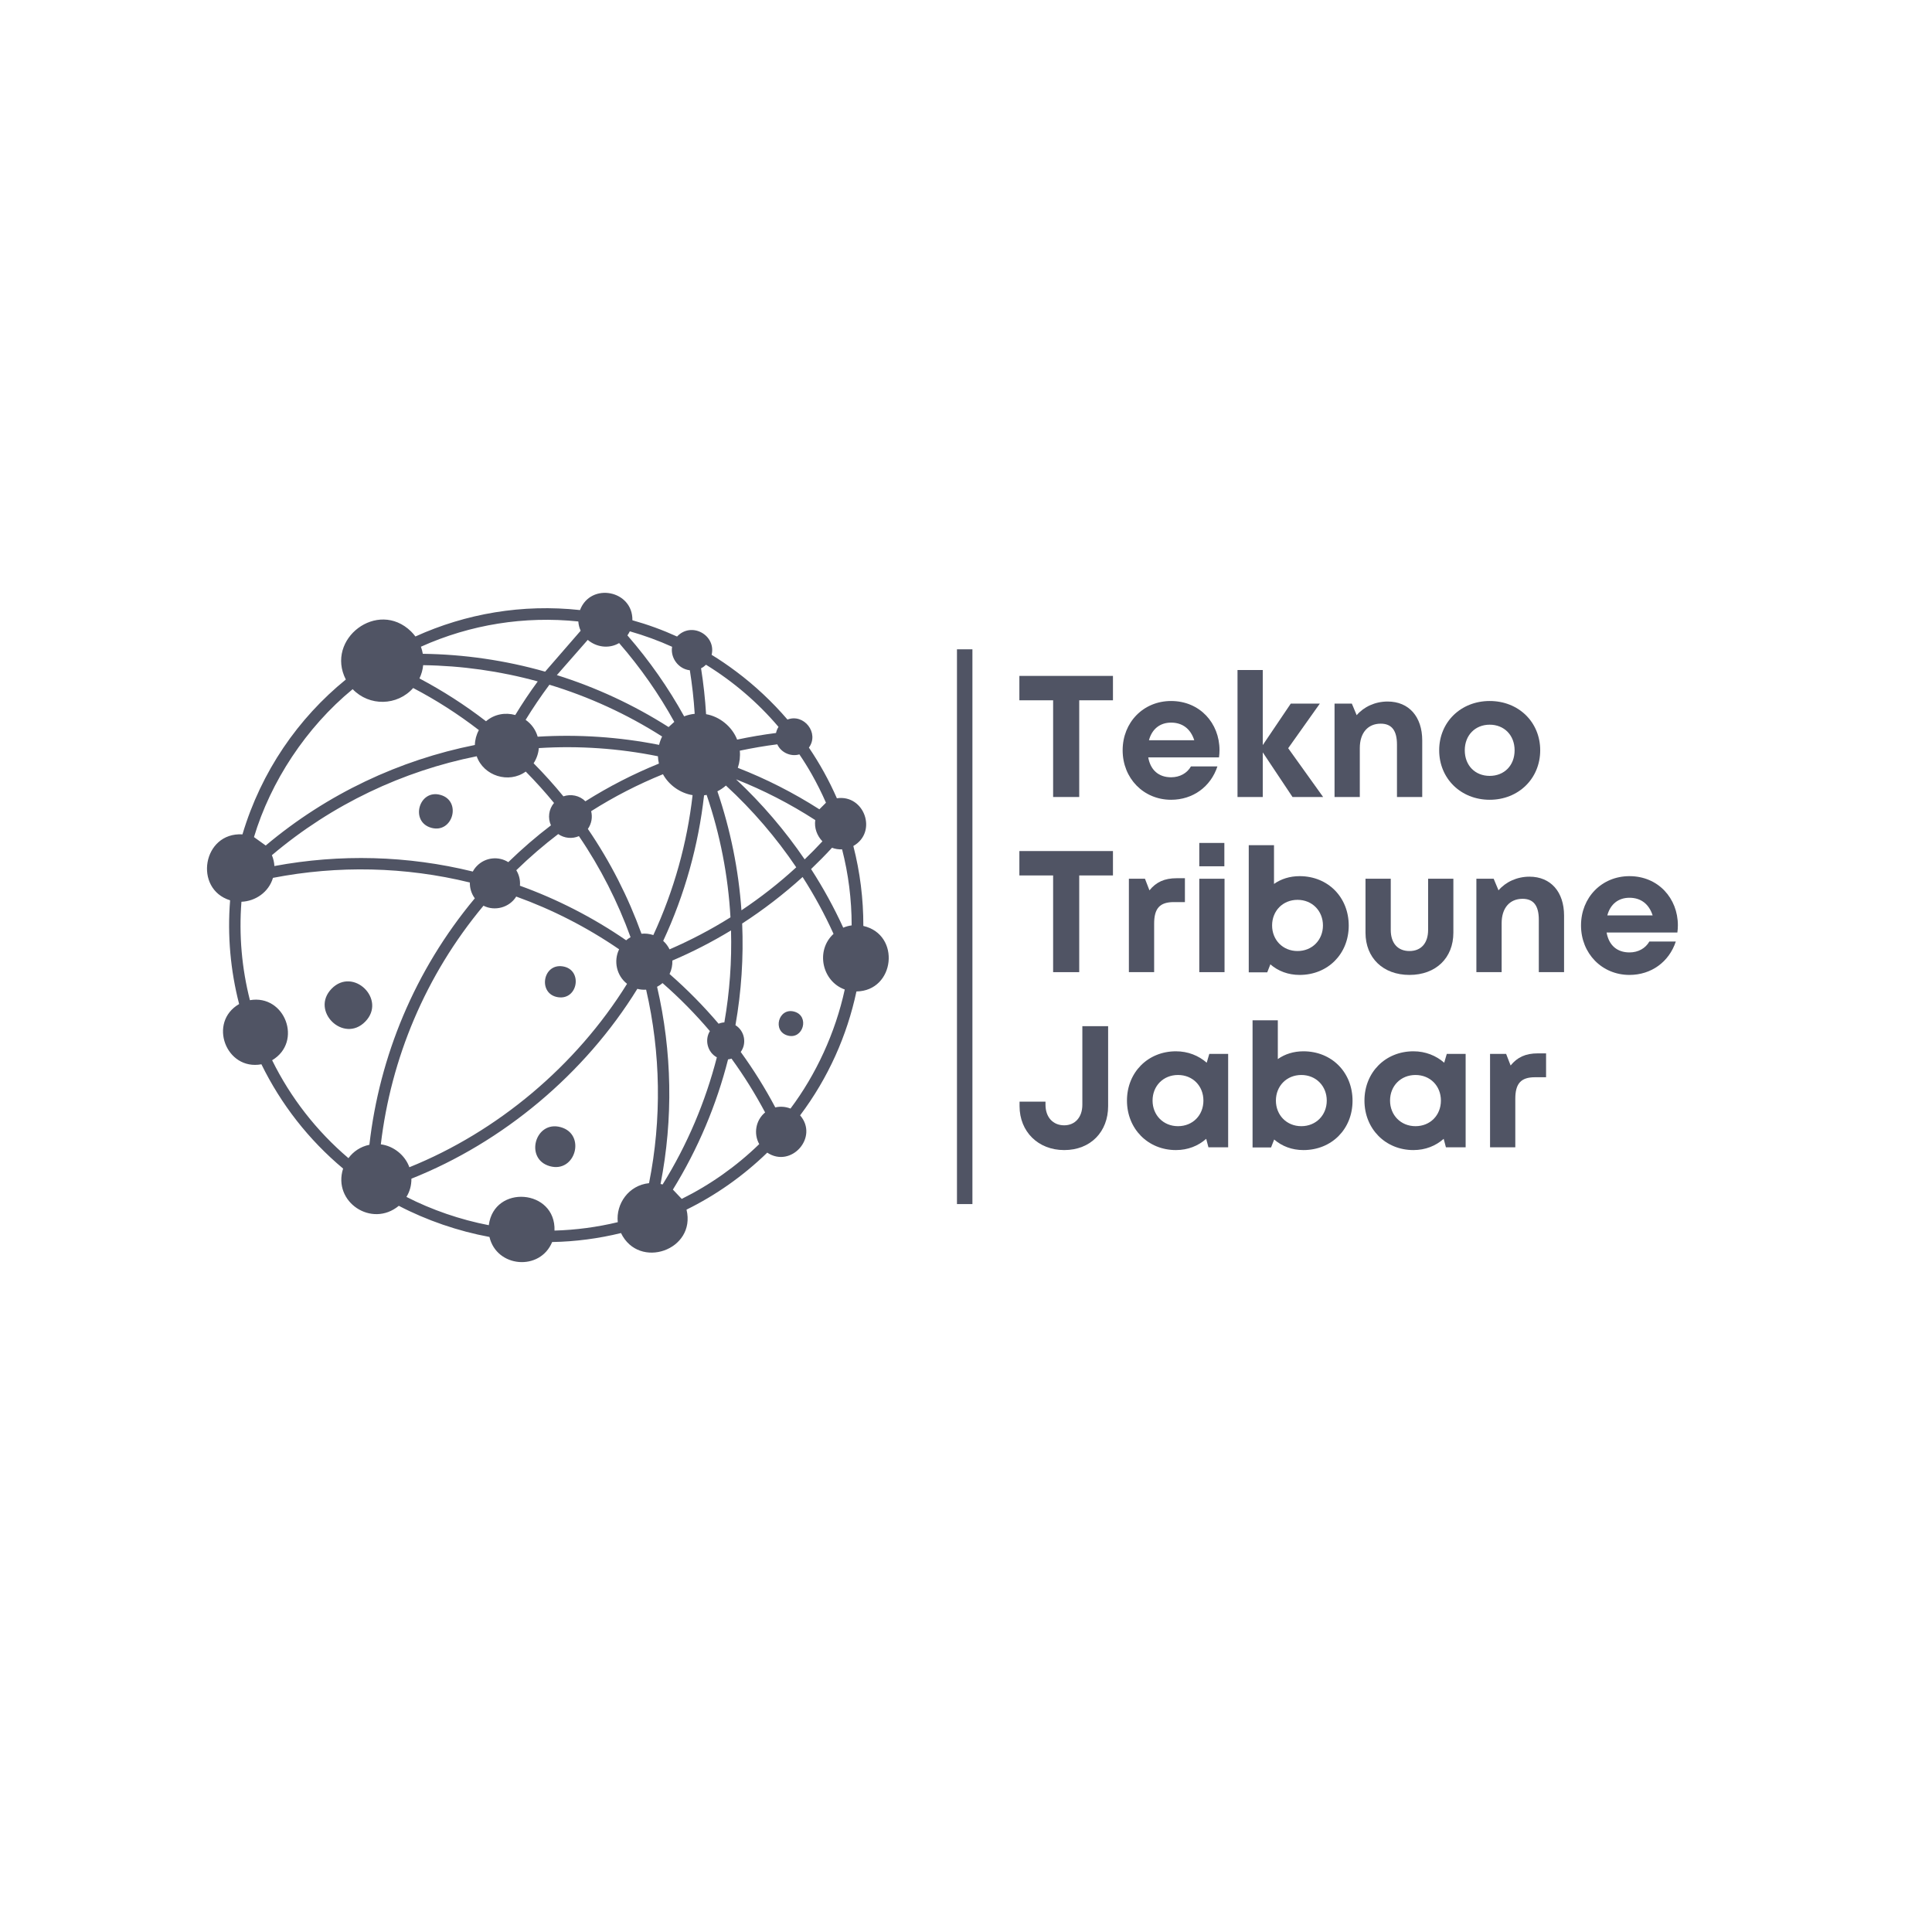 <svg xmlns="http://www.w3.org/2000/svg" xmlns:xlink="http://www.w3.org/1999/xlink" width="500" zoomAndPan="magnify" viewBox="0 0 375 375" height="500" preserveAspectRatio="xMidYMid meet" version="1.0"><defs><g/></defs><path fill="#505464" d="M 70.898 198.293 C 66.703 202.594 60.168 196.223 64.363 191.91 C 68.559 187.609 75.094 193.992 70.898 198.293 Z M 166.234 192.441 C 164.422 200.973 160.781 209.199 155.301 216.488 C 158.969 220.73 153.551 226.809 148.922 223.727 C 144.184 228.324 138.883 232.016 133.254 234.789 C 135.156 242.652 124.027 246.531 120.535 239.336 C 116.199 240.395 111.719 240.996 107.172 241.078 C 104.82 246.777 96.383 246.035 95.004 240.09 C 88.93 238.973 82.781 236.855 77.41 234.047 C 72.168 238.387 64.516 233.309 66.598 226.82 C 59.91 221.227 54.539 214.336 50.742 206.578 C 43.863 207.848 40.316 198.422 46.414 194.883 C 44.746 188.422 44.113 181.625 44.664 174.75 C 37.531 172.551 39.328 161.504 47.062 161.949 C 50.719 149.703 57.875 139.418 67.125 131.895 C 63.105 124.043 73.297 116.242 79.785 122.562 C 80.102 122.871 80.371 123.199 80.633 123.539 C 90.422 119.098 101.41 117.191 112.578 118.414 C 114.656 112.961 122.863 114.57 122.746 120.391 C 125.695 121.211 128.598 122.27 131.418 123.551 C 134.215 120.578 139.035 123.281 138.129 127.102 C 139.73 128.078 141.305 129.156 142.844 130.309 C 146.5 133.035 149.895 136.223 152.848 139.664 C 156.043 138.441 159.074 142.285 157.008 145.109 C 159.133 148.246 160.945 151.535 162.438 154.945 C 167.773 154.156 170.395 161.504 165.633 164.207 C 166.938 169.285 167.586 174.504 167.574 179.723 C 174.895 181.402 173.742 192.336 166.234 192.441 Z M 150.871 144.473 C 148.438 144.777 146.004 145.203 143.594 145.707 C 143.703 146.824 143.57 147.965 143.207 149.035 C 148.672 151.16 153.984 153.852 159.039 157.086 L 160.32 155.805 C 159.5 153.934 158.582 152.102 157.582 150.324 C 156.832 148.996 156.02 147.691 155.16 146.426 C 153.516 146.918 151.602 146.094 150.871 144.473 Z M 100.918 171.918 C 108.086 174.504 115.023 178.031 121.535 182.508 C 121.805 182.273 122.098 182.074 122.391 181.91 C 119.91 175.066 116.574 168.461 112.367 162.293 C 111.074 162.855 109.547 162.727 108.348 161.891 C 105.523 164.043 102.809 166.383 100.211 168.91 C 100.777 169.824 101.012 170.883 100.918 171.918 Z M 127.93 144.578 C 128.059 144.027 128.258 143.473 128.516 142.957 C 121.617 138.562 114.246 135.211 106.641 132.906 C 104.984 135.129 103.445 137.41 102.023 139.723 C 103.117 140.488 103.961 141.605 104.363 142.992 C 112.25 142.512 120.172 143.039 127.93 144.578 Z M 127.703 146.789 C 120.09 145.25 112.32 144.719 104.586 145.203 C 104.504 146.234 104.16 147.246 103.574 148.152 C 105.621 150.219 107.547 152.359 109.355 154.57 C 110.789 154.074 112.484 154.383 113.625 155.531 C 118.195 152.652 122.98 150.207 127.895 148.211 C 127.785 147.754 127.727 147.27 127.703 146.789 Z M 92.527 146.789 C 78.223 149.656 64.504 156.074 52.773 165.992 C 53.055 166.664 53.223 167.379 53.258 168.098 C 65.996 165.723 79.102 166.051 91.773 169.168 C 91.984 168.77 92.254 168.391 92.586 168.062 C 94.219 166.395 96.77 166.148 98.66 167.344 C 101.305 164.773 104.066 162.387 106.938 160.199 C 106.301 158.789 106.488 157.086 107.535 155.852 C 105.82 153.758 103.984 151.727 102.047 149.762 C 98.754 152.148 93.867 150.609 92.527 146.789 Z M 124.508 181.238 C 125.285 181.156 126.059 181.25 126.812 181.496 C 130.82 172.824 133.371 163.645 134.43 154.336 C 132.09 153.969 129.844 152.418 128.68 150.277 C 123.871 152.23 119.207 154.617 114.742 157.449 C 115.035 158.613 114.824 159.871 114.105 160.895 C 118.477 167.297 121.945 174.141 124.508 181.238 Z M 128.727 182.625 C 129.258 183.105 129.668 183.672 129.961 184.27 C 134.027 182.508 137.977 180.438 141.785 178.055 C 141.328 169.988 139.789 161.996 137.156 154.289 C 136.988 154.324 136.824 154.348 136.66 154.371 C 135.566 164.066 132.922 173.621 128.727 182.625 Z M 129.961 189.055 C 133.418 192.074 136.59 195.309 139.48 198.703 C 139.836 198.551 140.211 198.469 140.598 198.445 C 141.633 192.535 142.055 186.551 141.891 180.594 C 138.211 182.824 134.414 184.777 130.504 186.445 C 130.539 187.34 130.359 188.23 129.961 189.055 Z M 143.914 176.691 C 147.629 174.211 151.188 171.438 154.551 168.344 C 150.684 162.621 146.086 157.238 140.902 152.477 C 140.387 152.922 139.836 153.301 139.246 153.594 C 141.797 161.094 143.359 168.852 143.914 176.691 Z M 156.184 166.805 C 157.359 165.676 158.512 164.512 159.629 163.301 C 158.605 162.234 158.016 160.738 158.242 159.176 C 153.328 156.004 148.18 153.359 142.867 151.266 C 147.91 155.98 152.387 161.234 156.184 166.805 Z M 136.074 129.711 C 136.543 132.672 136.871 135.645 137.051 138.621 C 139.684 139.078 142.09 141.027 143.078 143.555 C 145.582 143.027 148.098 142.594 150.625 142.273 C 150.707 141.863 150.871 141.453 151.105 141.086 C 147.098 136.363 142.328 132.285 137.035 129.027 C 136.742 129.309 136.426 129.547 136.074 129.711 Z M 121.781 123.328 C 126.07 128.254 129.738 133.52 132.793 139.043 C 133.453 138.785 134.133 138.621 134.84 138.551 C 134.664 135.715 134.344 132.906 133.898 130.098 C 131.699 129.863 130.09 127.699 130.453 125.539 C 127.832 124.352 125.094 123.352 122.25 122.539 C 122.109 122.812 121.957 123.082 121.781 123.328 Z M 108.086 131.039 C 115.621 133.402 122.922 136.762 129.773 141.121 L 130.879 140.113 C 127.906 134.73 124.332 129.605 120.172 124.82 C 118.137 126.008 115.703 125.586 114.082 124.199 Z M 81.699 125.527 C 81.863 125.973 81.984 126.43 82.066 126.902 C 90.059 127.008 98.051 128.16 105.809 130.367 L 112.707 122.422 C 112.449 121.871 112.297 121.27 112.25 120.625 C 101.848 119.543 91.34 121.188 81.699 125.527 Z M 81.418 131.684 C 85.898 134.059 90.223 136.82 94.336 139.996 C 95.98 138.586 98.121 138.254 100.012 138.785 C 101.363 136.562 102.809 134.387 104.375 132.262 C 97.098 130.262 89.621 129.215 82.137 129.109 C 82.055 129.992 81.805 130.863 81.418 131.684 Z M 49.297 162.48 L 51.574 164.113 C 63.578 154.027 77.586 147.516 92.172 144.602 C 92.195 143.602 92.457 142.605 92.949 141.711 C 88.895 138.586 84.629 135.855 80.195 133.543 C 77.117 137.031 71.676 137.137 68.453 133.766 C 59.391 141.219 52.527 151.715 49.297 162.48 Z M 92.16 174.363 C 91.492 173.457 91.176 172.375 91.199 171.293 C 78.633 168.215 65.609 167.945 52.984 170.391 C 52.152 173.199 49.555 174.926 46.863 175.031 C 46.355 181.555 46.945 187.996 48.508 194.133 C 55.312 192.957 58.816 202.219 52.82 205.793 C 56.395 213.043 61.414 219.508 67.633 224.797 C 68.57 223.516 69.969 222.555 71.699 222.199 C 73.648 205.074 80.465 188.387 92.16 174.363 Z M 79.457 226.562 C 96.535 219.672 111.812 206.898 121.711 190.957 C 119.652 189.348 119.066 186.504 120.172 184.258 C 113.859 179.934 107.148 176.523 100.199 174.023 C 98.871 176.172 96.027 176.914 93.844 175.797 C 82.512 189.383 75.883 205.535 73.918 222.117 C 76.375 222.422 78.621 224.211 79.457 226.562 Z M 125.414 192.098 C 124.836 192.133 124.262 192.086 123.707 191.934 C 113.484 208.496 97.613 221.719 79.855 228.781 C 79.867 230.109 79.516 231.309 78.891 232.32 C 83.793 234.836 89.363 236.75 94.875 237.809 C 95.898 229.828 107.91 230.805 107.629 238.855 C 111.801 238.738 115.914 238.184 119.91 237.223 C 119.523 233.684 122.016 230.051 125.977 229.652 C 128.457 217.238 128.258 204.43 125.414 192.098 Z M 128.609 229.91 C 133.43 222.152 136.93 213.82 139.141 205.227 C 137.332 204.254 136.719 201.855 137.789 200.137 C 134.992 196.848 131.938 193.734 128.598 190.816 C 128.27 191.102 127.918 191.336 127.539 191.535 C 130.453 204.098 130.691 217.168 128.211 229.816 C 128.34 229.828 128.48 229.863 128.609 229.91 Z M 148.508 215.922 C 146.594 212.328 144.418 208.824 141.984 205.477 C 141.762 205.547 141.539 205.605 141.316 205.629 C 139.082 214.418 135.508 222.953 130.609 230.898 L 132.324 232.707 C 137.848 229.969 142.926 226.383 147.367 222.07 C 146.242 220.074 146.664 217.441 148.508 215.922 Z M 163.965 192.062 C 159.57 190.488 158.242 184.52 161.789 181.262 C 160.086 177.5 158.078 173.797 155.785 170.227 C 152.082 173.586 148.156 176.598 144.055 179.254 C 144.336 185.836 143.902 192.453 142.75 198.988 C 144.523 200.078 144.996 202.523 143.773 204.184 C 146.277 207.637 148.52 211.234 150.484 214.949 C 151.457 214.715 152.492 214.797 153.434 215.172 C 158.383 208.578 162.145 200.469 163.965 192.062 Z M 165.305 179.617 C 165.305 174.574 164.672 169.625 163.449 164.855 C 162.766 164.891 162.098 164.785 161.496 164.547 C 160.18 165.98 158.816 167.355 157.43 168.684 C 159.805 172.363 161.895 176.172 163.672 180.062 C 164.199 179.84 164.754 179.688 165.305 179.617 Z M 154.164 196.355 C 151.117 195.508 149.836 200.148 152.883 200.996 C 155.914 201.844 157.207 197.199 154.164 196.355 Z M 108.289 193.555 C 112.215 194.18 113.164 188.195 109.238 187.574 C 105.312 186.949 104.363 192.934 108.289 193.555 Z M 108.828 218.781 C 103.855 217.406 101.754 224.984 106.734 226.359 C 111.707 227.734 113.801 220.156 108.828 218.781 Z M 85.484 154.289 C 81.301 153.125 79.527 159.516 83.723 160.68 C 87.906 161.832 89.668 155.438 85.484 154.289 Z M 85.484 154.289 " fill-opacity="1" fill-rule="nonzero"/><g fill="#505464" fill-opacity="1"><g transform="translate(197.157, 154.697)"><g><path d="M 18.867 -23.504 L 0.703 -23.504 L 0.703 -18.77 L 7.254 -18.77 L 7.254 0 L 12.32 0 L 12.32 -18.77 L 18.867 -18.77 Z M 18.867 -23.504 "/></g></g></g><g fill="#505464" fill-opacity="1"><g transform="translate(216.764, 154.697)"><g><path d="M 19.941 -9.098 C 19.941 -14.336 16.117 -18.633 10.543 -18.633 C 5.172 -18.633 1.141 -14.504 1.141 -9.066 C 1.141 -3.625 5.203 0.539 10.543 0.539 C 14.773 0.539 18.23 -1.98 19.539 -5.941 L 14.402 -5.941 C 13.664 -4.633 12.254 -3.828 10.543 -3.828 C 8.16 -3.828 6.547 -5.203 6.109 -7.688 L 19.844 -7.688 C 19.91 -8.16 19.941 -8.629 19.941 -9.098 Z M 10.543 -14.438 C 12.758 -14.438 14.336 -13.227 15.043 -11.012 L 6.246 -11.012 C 6.816 -13.16 8.359 -14.438 10.543 -14.438 Z M 10.543 -14.438 "/></g></g></g><g fill="#505464" fill-opacity="1"><g transform="translate(237.848, 154.697)"><g><path d="M 18.969 0 L 12.188 -9.469 L 18.332 -18.129 L 12.691 -18.129 L 7.254 -10.074 L 7.254 -24.645 L 2.352 -24.645 L 2.352 0 L 7.254 0 L 7.254 -8.664 L 13.027 0 Z M 18.969 0 "/></g></g></g><g fill="#505464" fill-opacity="1"><g transform="translate(256.683, 154.697)"><g><path d="M 12.656 -18.531 C 10.207 -18.531 8.023 -17.492 6.648 -15.879 L 5.707 -18.129 L 2.352 -18.129 L 2.352 0 L 7.254 0 L 7.254 -9.5 C 7.254 -12.422 8.797 -14.234 11.316 -14.234 C 13.43 -14.234 14.469 -12.926 14.469 -10.172 L 14.469 0 L 19.371 0 L 19.371 -10.98 C 19.371 -15.578 16.789 -18.531 12.656 -18.531 Z M 12.656 -18.531 "/></g></g></g><g fill="#505464" fill-opacity="1"><g transform="translate(278.203, 154.697)"><g><path d="M 10.945 0.539 C 16.551 0.539 20.75 -3.594 20.75 -9.066 C 20.75 -14.539 16.551 -18.633 10.945 -18.633 C 5.34 -18.633 1.141 -14.539 1.141 -9.066 C 1.141 -3.594 5.34 0.539 10.945 0.539 Z M 10.945 -4.098 C 8.125 -4.098 6.109 -6.109 6.109 -9.066 C 6.109 -11.984 8.125 -14.035 10.945 -14.035 C 13.766 -14.035 15.781 -11.984 15.781 -9.066 C 15.781 -6.109 13.766 -4.098 10.945 -4.098 Z M 10.945 -4.098 "/></g></g></g><g fill="#505464" fill-opacity="1"><g transform="translate(197.157, 188.693)"><g><path d="M 18.867 -23.504 L 0.703 -23.504 L 0.703 -18.77 L 7.254 -18.77 L 7.254 0 L 12.32 0 L 12.32 -18.77 L 18.867 -18.77 Z M 18.867 -23.504 "/></g></g></g><g fill="#505464" fill-opacity="1"><g transform="translate(216.764, 188.693)"><g><path d="M 11.617 -18.23 C 9.266 -18.23 7.656 -17.492 6.344 -15.879 L 5.473 -18.129 L 2.352 -18.129 L 2.352 0 L 7.254 0 L 7.254 -9.402 C 7.254 -12.355 8.328 -13.598 11.078 -13.598 L 13.227 -13.598 L 13.227 -18.23 Z M 11.617 -18.23 "/></g></g></g><g fill="#505464" fill-opacity="1"><g transform="translate(230.428, 188.693)"><g><path d="M 2.352 -20.547 L 7.219 -20.547 L 7.219 -25.078 L 2.352 -25.078 Z M 2.352 0 L 7.254 0 L 7.254 -18.129 L 2.352 -18.129 Z M 2.352 0 "/></g></g></g><g fill="#505464" fill-opacity="1"><g transform="translate(240.03, 188.693)"><g><path d="M 12.223 -18.633 C 10.34 -18.633 8.629 -18.098 7.254 -17.121 L 7.254 -24.645 L 2.352 -24.645 L 2.352 0.035 L 5.941 0.035 L 6.547 -1.512 C 8.059 -0.203 10.004 0.539 12.223 0.539 C 17.727 0.539 21.758 -3.559 21.758 -9.031 C 21.758 -14.539 17.727 -18.633 12.223 -18.633 Z M 11.816 -4.098 C 8.965 -4.098 6.883 -6.246 6.883 -9.066 C 6.883 -11.887 8.965 -14.035 11.816 -14.035 C 14.672 -14.035 16.754 -11.887 16.754 -9.066 C 16.754 -6.246 14.672 -4.098 11.816 -4.098 Z M 11.816 -4.098 "/></g></g></g><g fill="#505464" fill-opacity="1"><g transform="translate(262.961, 188.693)"><g><path d="M 10.609 0.539 C 15.746 0.539 19.137 -2.754 19.137 -7.656 L 19.137 -18.129 L 14.234 -18.129 L 14.234 -8.191 C 14.234 -5.641 12.891 -4.098 10.609 -4.098 C 8.359 -4.098 6.984 -5.605 6.984 -8.191 L 6.984 -18.129 L 2.082 -18.129 L 2.082 -7.656 C 2.082 -2.754 5.508 0.539 10.609 0.539 Z M 10.609 0.539 "/></g></g></g><g fill="#505464" fill-opacity="1"><g transform="translate(284.213, 188.693)"><g><path d="M 12.656 -18.531 C 10.207 -18.531 8.023 -17.492 6.648 -15.879 L 5.707 -18.129 L 2.352 -18.129 L 2.352 0 L 7.254 0 L 7.254 -9.5 C 7.254 -12.422 8.797 -14.234 11.316 -14.234 C 13.43 -14.234 14.469 -12.926 14.469 -10.172 L 14.469 0 L 19.371 0 L 19.371 -10.98 C 19.371 -15.578 16.789 -18.531 12.656 -18.531 Z M 12.656 -18.531 "/></g></g></g><g fill="#505464" fill-opacity="1"><g transform="translate(305.733, 188.693)"><g><path d="M 19.941 -9.098 C 19.941 -14.336 16.117 -18.633 10.543 -18.633 C 5.172 -18.633 1.141 -14.504 1.141 -9.066 C 1.141 -3.625 5.203 0.539 10.543 0.539 C 14.773 0.539 18.23 -1.98 19.539 -5.941 L 14.402 -5.941 C 13.664 -4.633 12.254 -3.828 10.543 -3.828 C 8.16 -3.828 6.547 -5.203 6.109 -7.688 L 19.844 -7.688 C 19.91 -8.16 19.941 -8.629 19.941 -9.098 Z M 10.543 -14.438 C 12.758 -14.438 14.336 -13.227 15.043 -11.012 L 6.246 -11.012 C 6.816 -13.16 8.359 -14.438 10.543 -14.438 Z M 10.543 -14.438 "/></g></g></g><g fill="#505464" fill-opacity="1"><g transform="translate(197.157, 222.689)"><g><path d="M 9.402 0.539 C 14.539 0.539 17.93 -3.023 17.93 -7.992 L 17.93 -23.504 L 12.926 -23.504 L 12.926 -8.258 C 12.926 -5.809 11.484 -4.266 9.402 -4.266 C 7.219 -4.266 5.773 -5.844 5.773 -8.258 L 5.773 -8.863 L 0.738 -8.863 L 0.738 -7.992 C 0.738 -3.023 4.363 0.539 9.402 0.539 Z M 9.402 0.539 "/></g></g></g><g fill="#505464" fill-opacity="1"><g transform="translate(217.603, 222.689)"><g><path d="M 17.121 -18.129 L 16.621 -16.418 C 15.043 -17.793 12.992 -18.633 10.645 -18.633 C 5.203 -18.633 1.141 -14.539 1.141 -9.066 C 1.141 -3.594 5.203 0.539 10.645 0.539 C 12.961 0.539 14.973 -0.27 16.52 -1.645 L 16.953 0 L 20.781 0 L 20.781 -18.129 Z M 11.047 -4.098 C 8.191 -4.098 6.109 -6.246 6.109 -9.066 C 6.109 -11.918 8.191 -14.035 11.047 -14.035 C 13.898 -14.035 15.98 -11.918 15.98 -9.066 C 15.98 -6.211 13.898 -4.098 11.047 -4.098 Z M 11.047 -4.098 "/></g></g></g><g fill="#505464" fill-opacity="1"><g transform="translate(240.769, 222.689)"><g><path d="M 12.223 -18.633 C 10.34 -18.633 8.629 -18.098 7.254 -17.121 L 7.254 -24.645 L 2.352 -24.645 L 2.352 0.035 L 5.941 0.035 L 6.547 -1.512 C 8.059 -0.203 10.004 0.539 12.223 0.539 C 17.727 0.539 21.758 -3.559 21.758 -9.031 C 21.758 -14.539 17.727 -18.633 12.223 -18.633 Z M 11.816 -4.098 C 8.965 -4.098 6.883 -6.246 6.883 -9.066 C 6.883 -11.887 8.965 -14.035 11.816 -14.035 C 14.672 -14.035 16.754 -11.887 16.754 -9.066 C 16.754 -6.246 14.672 -4.098 11.816 -4.098 Z M 11.816 -4.098 "/></g></g></g><g fill="#505464" fill-opacity="1"><g transform="translate(263.699, 222.689)"><g><path d="M 17.121 -18.129 L 16.621 -16.418 C 15.043 -17.793 12.992 -18.633 10.645 -18.633 C 5.203 -18.633 1.141 -14.539 1.141 -9.066 C 1.141 -3.594 5.203 0.539 10.645 0.539 C 12.961 0.539 14.973 -0.27 16.52 -1.645 L 16.953 0 L 20.781 0 L 20.781 -18.129 Z M 11.047 -4.098 C 8.191 -4.098 6.109 -6.246 6.109 -9.066 C 6.109 -11.918 8.191 -14.035 11.047 -14.035 C 13.898 -14.035 15.98 -11.918 15.98 -9.066 C 15.98 -6.211 13.898 -4.098 11.047 -4.098 Z M 11.047 -4.098 "/></g></g></g><g fill="#505464" fill-opacity="1"><g transform="translate(286.865, 222.689)"><g><path d="M 11.617 -18.23 C 9.266 -18.23 7.656 -17.492 6.344 -15.879 L 5.473 -18.129 L 2.352 -18.129 L 2.352 0 L 7.254 0 L 7.254 -9.402 C 7.254 -12.355 8.328 -13.598 11.078 -13.598 L 13.227 -13.598 L 13.227 -18.23 Z M 11.617 -18.23 "/></g></g></g><path stroke-linecap="butt" transform="matrix(0, -0.75, 0.75, 0, 185.747, 233.707)" fill="none" stroke-linejoin="miter" d="M 0 1.998 L 143.573 1.998 " stroke="#505464" stroke-width="4" stroke-opacity="1" stroke-miterlimit="4"/></svg>